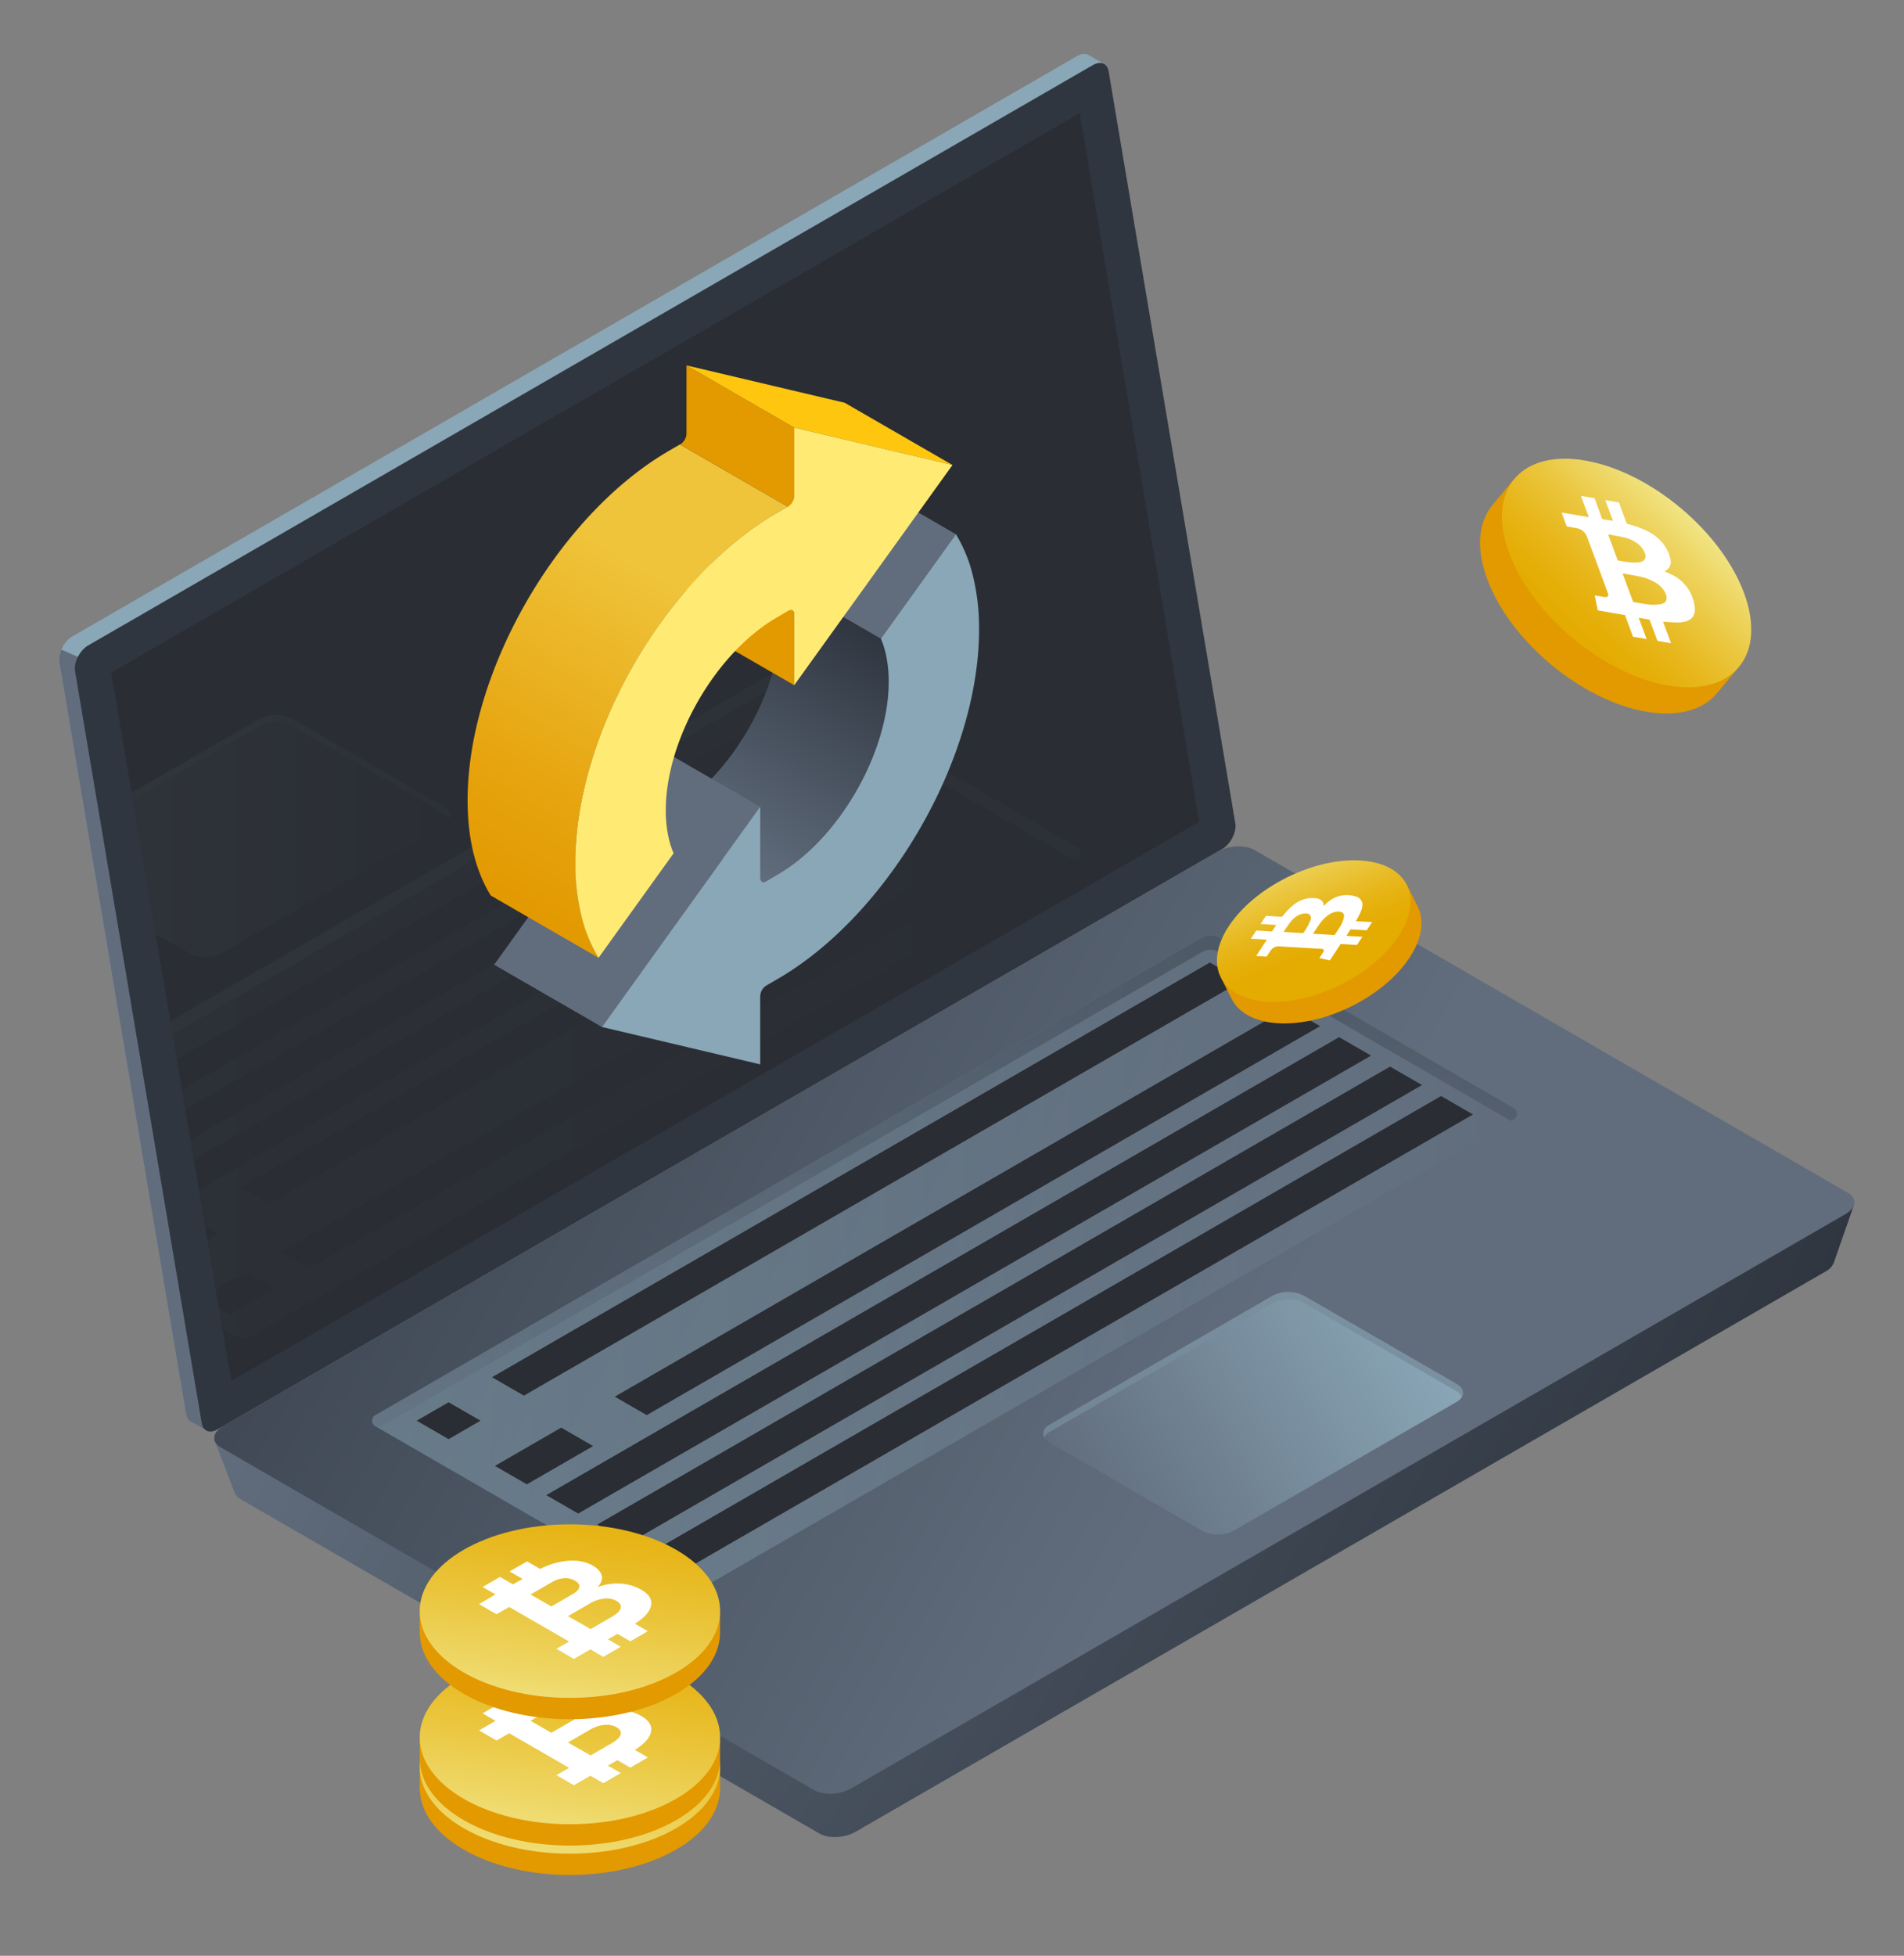 <svg id="Layer_1" data-name="Layer 1" xmlns="http://www.w3.org/2000/svg" xmlns:xlink="http://www.w3.org/1999/xlink" viewBox="0 0 1049.25 1077.26"><rect x="0" y="0" width="1049.25" height="1077.26" fill="#808080" stroke="none"/><defs><style>.cls-1{fill:none;}.cls-2,.cls-23{fill:#8aa7b7;}.cls-21,.cls-3{fill:#616d7d;}.cls-4{fill:#2f3640;}.cls-5{fill:#2a2d33;}.cls-6{fill:url(#New_Gradient_Swatch_copy_9);}.cls-7{fill:url(#New_Gradient_Swatch_copy_9-2);}.cls-16,.cls-8{opacity:0.5;}.cls-8{fill:url(#New_Gradient_Swatch_copy_10);}.cls-11,.cls-15,.cls-17,.cls-9{opacity:0.4;}.cls-9{fill:url(#New_Gradient_Swatch_copy_9-3);}.cls-10{fill:url(#New_Gradient_Swatch_copy_10-2);}.cls-11{fill:url(#New_Gradient_Swatch_copy_10-3);}.cls-12{opacity:0.11;}.cls-13{clip-path:url(#clip-path);}.cls-14{fill:url(#New_Gradient_Swatch_copy_9-4);}.cls-15{fill:url(#New_Gradient_Swatch_copy_10-4);}.cls-16{fill:url(#New_Gradient_Swatch_copy_9-5);}.cls-17{fill:url(#New_Gradient_Swatch_copy_10-5);}.cls-18,.cls-19,.cls-20,.cls-21,.cls-22,.cls-23,.cls-24{fill-rule:evenodd;}.cls-18{fill:url(#New_Gradient_Swatch_copy_9-6);}.cls-19,.cls-25{fill:#e39900;}.cls-20{fill:#ffc610;}.cls-22{fill:url(#linear-gradient);}.cls-24{fill:#ffeb74;}.cls-26{fill:url(#bitcoin-face);}.cls-27{fill:#fff;}.cls-28{fill:url(#bitcoin-face-2);}.cls-29{fill:url(#bitcoin-face-3);}.cls-30{fill:url(#bitcoin-face-4);}.cls-31{fill:url(#bitcoin-face-5);}</style><linearGradient id="New_Gradient_Swatch_copy_9" x1="1903.53" y1="558.2" x2="2530.5" y2="920.18" gradientTransform="translate(-1649.5)" gradientUnits="userSpaceOnUse"><stop offset="0" stop-color="#616d7d"/><stop offset="1" stop-color="#2f3640"/></linearGradient><linearGradient id="New_Gradient_Swatch_copy_9-2" x1="2321.61" y1="786.07" x2="1698.79" y2="426.48" xlink:href="#New_Gradient_Swatch_copy_9"/><linearGradient id="New_Gradient_Swatch_copy_10" x1="205.08" y1="697.9" x2="836.02" y2="697.9" gradientUnits="userSpaceOnUse"><stop offset="0" stop-color="#8aa7b7"/><stop offset="1" stop-color="#616d7d"/></linearGradient><linearGradient id="New_Gradient_Swatch_copy_9-3" x1="520.55" y1="786.49" x2="520.55" y2="515.23" gradientTransform="matrix(1, 0, 0, 1, 0, 0)" xlink:href="#New_Gradient_Swatch_copy_9"/><linearGradient id="New_Gradient_Swatch_copy_10-2" x1="2432.15" y1="725.23" x2="2247.92" y2="831.6" gradientTransform="translate(-1649.5)" xlink:href="#New_Gradient_Swatch_copy_10"/><linearGradient id="New_Gradient_Swatch_copy_10-3" x1="574.9" y1="751.65" x2="806.17" y2="751.65" xlink:href="#New_Gradient_Swatch_copy_10"/><clipPath id="clip-path"><polygon id="SVGID" class="cls-1" points="595 62.31 61.28 370.46 127.47 760.65 660.83 452.71 595 62.31"/></clipPath><linearGradient id="New_Gradient_Swatch_copy_9-4" x1="1666.47" y1="460.42" x2="1897.83" y2="460.42" xlink:href="#New_Gradient_Swatch_copy_9"/><linearGradient id="New_Gradient_Swatch_copy_10-4" x1="17.01" y1="433.65" x2="248.29" y2="433.65" xlink:href="#New_Gradient_Swatch_copy_10"/><linearGradient id="New_Gradient_Swatch_copy_9-5" x1="-35.16" y1="554.34" x2="595.77" y2="554.34" gradientTransform="matrix(1, 0, 0, 1, 0, 0)" xlink:href="#New_Gradient_Swatch_copy_9"/><linearGradient id="New_Gradient_Swatch_copy_10-5" x1="-35.16" y1="507.3" x2="595.77" y2="507.3" xlink:href="#New_Gradient_Swatch_copy_10"/><linearGradient id="New_Gradient_Swatch_copy_9-6" x1="394.5" y1="470.94" x2="468.82" y2="342.2" gradientTransform="matrix(1, 0, 0, 1, 0, 0)" xlink:href="#New_Gradient_Swatch_copy_9"/><linearGradient id="linear-gradient" x1="272.48" y1="494.44" x2="406.13" y2="262.95" gradientUnits="userSpaceOnUse"><stop offset="0" stop-color="#e39900"/><stop offset="0.22" stop-color="#e6a30d"/><stop offset="0.63" stop-color="#edbc30"/><stop offset="0.74" stop-color="#efc33a"/></linearGradient><linearGradient id="bitcoin-face" x1="-4619.21" y1="-1596.41" x2="-4538.16" y2="-1643.2" gradientTransform="translate(3799.02 4209.47) rotate(33.82)" gradientUnits="userSpaceOnUse"><stop offset="0" stop-color="#e4ab00"/><stop offset="0.14" stop-color="#e5ae07"/><stop offset="0.33" stop-color="#e7b61a"/><stop offset="0.56" stop-color="#eac439"/><stop offset="0.82" stop-color="#eed664"/><stop offset="1" stop-color="#f1e586"/></linearGradient><linearGradient id="bitcoin-face-2" x1="-9031.34" y1="-3967.9" x2="-8973.86" y2="-4001.09" gradientTransform="matrix(0.56, -0.83, 0.83, 0.56, 9044.57, -4749.46)" xlink:href="#bitcoin-face"/><linearGradient id="bitcoin-face-3" x1="326.69" y1="885.75" x2="305.09" y2="1035.46" gradientTransform="matrix(1, 0, 0, 1, 0, 0)" xlink:href="#bitcoin-face"/><linearGradient id="bitcoin-face-4" x1="326.69" y1="869.54" x2="305.09" y2="1019.24" gradientTransform="matrix(1, 0, 0, 1, 0, 0)" xlink:href="#bitcoin-face"/><linearGradient id="bitcoin-face-5" x1="326.69" y1="799.96" x2="305.09" y2="949.66" gradientTransform="matrix(1, 0, 0, 1, 0, 0)" xlink:href="#bitcoin-face"/></defs><title>lightning_usecase_1</title><path class="cls-2" d="M672.08,448.57l-69.29-411,5.57-2.34L600,30.39l0,.05c-1.63-1.09-3.92-1-6.45.44L39.85,350.56c-4.54,2.63-8,9.36-7.18,14.07l69.83,414.3a5.19,5.19,0,0,0,2.91,4.22h0l8.19,4.73,1.4-7.64-.46.14L664.89,462.64C669.43,460,672.87,453.28,672.08,448.57Z"/><path class="cls-3" d="M42.94,361.8l-9.1-4a12.49,12.49,0,0,0-1.17,6.86l69.83,414.3a5.19,5.19,0,0,0,2.91,4.22h0l8.19,4.73,1.4-7.64-.46.14,27.85-16.08Z"/><path class="cls-4" d="M673.57,467.62,119.87,787.3c-4.27,2.47-7.93,1-8.69-3.38L41.35,369.61c-.8-4.71,2.64-11.44,7.19-14.07L602.24,35.86c4.28-2.46,7.94-1,8.69,3.39l69.83,414.3C681.56,458.26,678.12,465,673.57,467.62Z"/><polygon class="cls-5" points="595 62.31 61.28 370.46 127.47 760.65 660.83 452.71 595 62.31"/><path class="cls-6" d="M1021.63,663.77l-30.22,15.78-303-174.94c-5.07-2.92-13.92-2.56-19.77.82L146.05,807.15c-5-2.8-27.8-13.76-27.8-13.76l11.06,28.82,0,0a6.59,6.59,0,0,0,3.09,3.43l319.12,184.24c5.07,2.93,13.93,2.56,19.78-.82l534.77-308.75a9.48,9.48,0,0,0,4.49-4.77l0,0Z"/><path class="cls-7" d="M1017,668.74,468.89,985.16c-6,3.47-15.08,3.84-20.27.84L121.56,797.18c-5.19-3-4.54-8.24,1.46-11.7L671.09,469.05c6-3.47,15.07-3.84,20.27-.84l327,188.82C1023.61,660,1023,665.27,1017,668.74Z"/><path class="cls-8" d="M206.83,779.49l455.45-263a9.8,9.8,0,0,1,9.81,0l162.18,93.83a3.5,3.5,0,0,1,0,6.06L379,879.27a9.82,9.82,0,0,1-9.81,0l-162.4-93.72A3.5,3.5,0,0,1,206.83,779.49Z"/><path class="cls-9" d="M206.83,785.55l1.63.94,453.82-262a9.8,9.8,0,0,1,9.81,0l160.55,92.89,1.63-.94a3.5,3.5,0,0,0,0-6.06L672.09,516.55a9.8,9.8,0,0,0-9.81,0l-455.45,263A3.5,3.5,0,0,0,206.83,785.55Z"/><polygon class="cls-5" points="684.33 540.31 288.71 768.72 271.12 758.57 666.74 530.15 684.33 540.31"/><polygon class="cls-5" points="727.45 565.21 356.38 779.45 338.79 769.29 709.86 555.05 727.45 565.21"/><polygon class="cls-5" points="755.54 581.43 318.64 833.67 301.05 823.52 737.95 571.27 755.54 581.43"/><polygon class="cls-5" points="783.63 597.64 346.73 849.89 329.14 839.73 766.04 587.49 783.63 597.64"/><polygon class="cls-5" points="811.72 613.86 374.82 866.11 357.23 855.95 794.13 603.7 811.72 613.86"/><polygon class="cls-5" points="264.81 782.52 247.21 792.68 229.62 782.52 247.21 772.37 264.81 782.52"/><polygon class="cls-5" points="326.85 796.5 290.34 817.58 272.75 807.42 309.26 786.34 326.85 796.5"/><path class="cls-10" d="M679.81,843.13l122.81-70.9c4.8-2.78,4.8-7.27,0-10l-84-48.48c-4.8-2.77-12.58-2.77-17.38,0l-122.81,70.9c-4.8,2.77-4.8,7.26,0,10l84,48.49C667.23,845.9,675,845.9,679.81,843.13Z"/><path class="cls-11" d="M578.45,788.71l122.81-70.9c4.8-2.77,12.58-2.77,17.38,0l84,48.49a7.54,7.54,0,0,1,3,3c1.26-2.42.3-5.15-3-7.07l-84-48.48c-4.8-2.77-12.58-2.77-17.38,0l-122.81,70.9c-3.31,1.91-4.28,4.64-3,7.07A7.58,7.58,0,0,1,578.45,788.71Z"/><g class="cls-12"><g class="cls-13"><path class="cls-4" d="M671.63,468.4,123.56,784.83c-6,3.46-15.07,3.84-20.27.84l-327-188.83c-5.2-3-4.55-8.24,1.45-11.7L325.76,268.71c6-3.46,15.08-3.84,20.27-.84L673.09,456.69C678.28,459.69,677.63,464.93,671.63,468.4Z"/><path class="cls-14" d="M121.93,525.13l122.8-70.9c4.8-2.77,4.8-7.27,0-10l-84-48.48c-4.8-2.77-12.59-2.77-17.39,0l-122.8,70.9c-4.8,2.77-4.8,7.26,0,10l84,48.49C109.35,527.9,117.13,527.9,121.93,525.13Z"/><path class="cls-15" d="M20.57,470.71l122.8-70.9c4.8-2.77,12.59-2.77,17.39,0l84,48.49a7.54,7.54,0,0,1,3,3c1.27-2.42.3-5.15-3-7.07l-84-48.48c-4.8-2.77-12.59-2.77-17.39,0l-122.8,70.9c-3.32,1.91-4.29,4.65-3,7.07A7.62,7.62,0,0,1,20.57,470.71Z"/><path class="cls-16" d="M-33.42,635.93,422,373a9.8,9.8,0,0,1,9.81,0L594,466.82a3.49,3.49,0,0,1,0,6.05L138.79,735.7a9.8,9.8,0,0,1-9.8,0L-33.42,642A3.5,3.5,0,0,1-33.42,635.93Z"/><path class="cls-17" d="M-33.42,642l1.64.94L422,380.92a9.82,9.82,0,0,1,9.81,0L592.4,473.81l1.62-.94a3.49,3.49,0,0,0,0-6.05L431.84,373a9.8,9.8,0,0,0-9.81,0L-33.42,635.93A3.5,3.5,0,0,0-33.42,642Z"/><polygon class="cls-5" points="551.58 460.42 154.81 689.5 170.53 698.57 567.3 469.49 551.58 460.42"/><polygon class="cls-5" points="509.78 436.28 132.65 654.01 148.37 663.09 525.5 445.36 509.78 436.28"/><polygon class="cls-5" points="104.49 670.27 69.27 690.61 84.98 699.68 120.21 679.35 104.49 670.27"/><polygon class="cls-5" points="135.6 700.59 111.07 714.75 126.79 723.82 151.32 709.66 135.6 700.59"/><polygon class="cls-5" points="483.58 421.16 43.07 675.49 58.79 684.56 499.3 430.23 483.58 421.16"/><polygon class="cls-5" points="457.39 406.03 16.88 660.36 32.59 669.44 473.11 415.11 457.39 406.03"/><polygon class="cls-5" points="431.19 390.91 -9.32 645.24 6.4 654.31 446.91 399.98 431.19 390.91"/></g></g><polygon class="cls-18" points="428.97 327.06 429.29 328.72 429.57 330.4 429.8 332.11 429.99 333.86 430.15 335.63 430.25 337.44 430.32 339.27 430.34 341.14 430.26 344.81 430.02 348.53 429.64 352.28 429.1 356.07 428.42 359.86 427.61 363.7 426.65 367.53 425.55 371.36 424.34 375.2 422.99 379.02 421.53 382.83 419.94 386.61 418.25 390.37 416.44 394.09 414.52 397.76 412.51 401.39 410.39 404.95 408.18 408.45 405.88 411.89 403.5 415.25 401.02 418.52 398.47 421.71 395.85 424.81 393.14 427.8 390.37 430.67 387.54 433.44 384.64 436.09 381.69 438.6 378.69 440.98 375.64 443.22 372.54 445.3 369.4 447.23 362.85 451.08 362.82 451.09 359.53 449.19 359.52 449.2 362.81 451.1 362.19 451.38 361.58 451.53 361.01 451.5 360.53 451.32 419.93 485.63 420.42 485.81 420.98 485.82 421.6 485.68 422.26 485.37 428.8 481.53 431.94 479.6 435.04 477.51 438.09 475.27 441.1 472.9 444.05 470.38 446.94 467.75 449.78 464.97 452.55 462.09 455.25 459.1 457.87 456.01 460.43 452.83 462.9 449.55 465.29 446.19 467.6 442.75 469.8 439.25 471.91 435.68 473.92 432.05 475.84 428.38 477.65 424.66 479.35 420.91 480.93 417.12 482.4 413.31 483.74 409.49 484.96 405.66 486.05 401.82 487.01 397.99 487.83 394.17 488.5 390.36 489.05 386.58 489.43 382.82 489.67 379.11 489.74 375.44 489.72 373.58 489.66 371.73 489.55 369.94 489.4 368.15 489.2 366.41 488.98 364.69 488.69 363.01 488.38 361.36 488.1 360.09 487.79 358.83 487.46 357.6 487.11 356.39 486.73 355.21 486.31 354.06 485.88 352.91 485.43 351.79 426.02 317.5 426.47 318.61 426.91 319.75 427.31 320.92 427.69 322.11 428.06 323.31 428.38 324.53 428.69 325.79 428.97 327.06"/><path class="cls-19" d="M437.69,338.32h0l-.06-.72-.21-.6-.3-.48-.41-.31-59.4-34.31.4.33.31.47.2.59.07.73v0h0v39.12l59.41,34.29V338.32ZM375,244.65l-.28.15,59.4,34.3.29-.15.66-.46.62-.59.57-.68.5-.74.39-.81.31-.82.19-.83.07-.81V235.56l-59.41-34.3v37.66l-.07.8-.19.84-.31.82-.4.79-.48.76-.57.68-.62.58Z"/><polygon class="cls-20" points="524.91 256.15 465.5 221.85 378.28 201.26 437.69 235.56 524.91 256.15"/><polygon class="cls-21" points="329.84 451.33 285 513.71 272.31 531.37 331.71 565.66 344.41 548 389.25 485.63 389.28 485.58 389.31 485.54 389.35 485.49 389.39 485.44 389.43 485.39 389.46 485.34 389.49 485.3 389.54 485.24 418.93 444.37 359.52 410.07 330.14 450.95 330.09 451 330.06 451.05 330.02 451.1 329.99 451.14 329.94 451.19 329.91 451.24 329.87 451.29 329.84 451.33"/><polygon class="cls-21" points="526.78 294.25 467.38 259.96 426.02 317.5 485.43 351.79 526.78 294.25"/><polygon class="cls-22" points="368.5 248.39 365.64 250.1 362.8 251.87 359.97 253.71 357.17 255.63 354.39 257.62 351.62 259.68 348.87 261.79 346.16 263.98 343.46 266.21 340.79 268.52 338.15 270.88 335.54 273.3 332.94 275.77 330.38 278.31 327.85 280.89 325.34 283.53 322.88 286.21 320.43 288.94 318.03 291.72 315.65 294.55 313.32 297.42 311.01 300.32 308.75 303.27 306.51 306.27 304.32 309.3 302.17 312.36 300.06 315.46 297.98 318.59 295.96 321.75 293.97 324.95 292.01 328.17 290.11 331.43 288.26 334.7 286.45 337.99 284.69 341.31 282.97 344.67 281.3 348.03 279.68 351.41 278.11 354.81 276.6 358.23 275.12 361.65 273.71 365.09 272.34 368.54 271.05 372 269.79 375.47 268.59 378.94 267.46 382.42 266.38 385.9 265.36 389.38 264.4 392.87 263.5 396.36 262.65 399.83 261.88 403.31 261.16 406.78 260.51 410.24 259.92 413.7 259.4 417.14 258.95 420.57 258.57 423.98 258.25 427.4 258 430.78 257.82 434.14 257.71 437.5 257.68 440.82 257.69 442.91 257.73 444.98 257.81 447.04 257.91 449.06 258.03 451.08 258.19 453.05 258.38 455.02 258.6 456.95 258.85 458.86 259.12 460.76 259.41 462.63 259.75 464.47 260.1 466.29 260.5 468.08 260.9 469.85 261.35 471.59 262.2 474.58 263.12 477.5 264.13 480.34 265.22 483.09 266.4 485.76 267.67 488.35 269.01 490.85 270.44 493.26 329.84 527.56 328.42 525.15 327.07 522.64 325.81 520.05 324.63 517.39 323.53 514.63 322.53 511.8 321.6 508.89 320.75 505.89 320.31 504.15 319.9 502.38 319.51 500.59 319.16 498.77 318.82 496.93 318.52 495.05 318.25 493.16 318.01 491.25 317.79 489.31 317.6 487.36 317.44 485.37 317.32 483.36 317.22 481.33 317.14 479.29 317.09 477.21 317.08 475.13 317.11 471.79 317.23 468.45 317.41 465.08 317.66 461.69 317.98 458.28 318.36 454.87 318.81 451.43 319.33 447.99 319.92 444.54 320.57 441.08 321.28 437.62 322.06 434.13 322.9 430.65 323.8 427.17 324.76 423.69 325.78 420.19 326.87 416.71 328 413.25 329.19 409.76 330.45 406.3 331.75 402.83 333.12 399.39 334.53 395.95 336 392.51 337.52 389.1 339.09 385.71 340.7 382.33 342.38 378.97 344.09 375.62 345.86 372.3 347.66 369 349.52 365.72 351.42 362.48 353.37 359.25 355.36 356.06 357.4 352.89 359.46 349.76 361.58 346.66 363.72 343.59 365.92 340.56 368.15 337.57 370.41 334.63 372.72 331.71 375.06 328.84 377.44 326.02 379.84 323.25 382.28 320.51 384.75 317.82 387.26 315.19 389.79 312.61 392.34 310.08 394.94 307.6 397.55 305.18 400.2 302.82 402.87 300.51 405.56 298.28 408.29 296.1 411.02 293.97 413.8 291.93 416.57 289.94 419.39 288.01 422.2 286.16 425.05 284.39 427.92 282.68 434.09 279.1 374.69 244.8 368.5 248.39"/><path class="cls-23" d="M526.79,294.25l-41.36,57.54a50.22,50.22,0,0,1,2.95,9.57,69.72,69.72,0,0,1,1.36,14.08c0,19.46-6.81,41.05-17.83,60.24s-26.25,36-43.11,45.85l-6.54,3.84c-1.82,1.07-3.3.23-3.33-1.85v0h0V444.36l-29.39,40.88-.29.38L344.41,548l-12.7,17.66,87.22,20.59V548.6a7.3,7.3,0,0,1,3.31-5.73l.28-.16,6.18-3.58c30.63-17.81,58.34-48.23,78.4-83s32.44-74,32.44-109.4a120.74,120.74,0,0,0-3.68-30.77A79.92,79.92,0,0,0,526.79,294.25Z"/><path class="cls-24" d="M329.84,527.56,371.2,470a49.2,49.2,0,0,1-2.95-9.56,69,69,0,0,1-1.37-14.08c0-19.46,6.81-41.05,17.83-60.24s26.25-36,43.11-45.85l6.53-3.84c1.82-1.07,3.31-.23,3.32,1.86v0h0v39.12l29.39-40.87c.11-.15.21-.28.32-.41l44.82-62.36,12.69-17.65-87.22-20.59v37.66a7.3,7.3,0,0,1-3.31,5.72l-.29.16-6.17,3.58c-30.63,17.8-58.35,48.23-78.4,83s-32.44,74-32.44,109.41a121.07,121.07,0,0,0,3.67,30.76A79.94,79.94,0,0,0,329.84,527.56Z"/><path class="cls-25" d="M958.29,367.25l-11.87,14.31c-7.54,9.3-21.2,13.52-39.15,10.46-35.76-6.1-75-38.79-87.7-73-6.37-17.2-4.82-31.51,2.85-40.72l11.8-14.23,2.95,2.44c7.23-2.83,16.34-3.56,27-1.75,35.76,6.09,75,38.78,87.71,73,3.75,10.13,4.75,19.26,3.38,26.94Z"/><ellipse class="cls-26" cx="896.33" cy="315.56" rx="46.59" ry="80.69" transform="translate(78.57 799.56) rotate(-50.01)"/><path class="cls-27" d="M920.89,354.29,913.38,353,909,341.27c-1.91-.33-3.76-.65-5.61-.95-.44-.08-.22.28-.13.53L907.43,352l-7.51-1.29-4.43-11.94-14.93-2.55c-.08-.13-.12-.18-.13-.21-.51-2.57-1-5.13-1.55-7.7-.08-.39.18-.32.46-.27l4.6.78c2.1.36,2.75-.45,2-2.48q-5.7-15.43-11.42-30.85a7.22,7.22,0,0,0-5.18-4.47c-1.25-.27-2.48-.47-3.71-.7l-2.25-.39-2.82-7.62,15,2.55-4.34-11.73,7.51,1.28c1.35,3.66,2.71,7.31,4,11a.86.86,0,0,0,.8.66c1.28.17,2.57.39,3.86.59l1.41.24c0-.16,0-.19,0-.23q-2.07-5.61-4.15-11.21l7.51,1.28c.08.24.16.49.25.73q1.83,5,3.67,9.91c.42,1.14.42,1.13,1.68,1.47a48.23,48.23,0,0,1,10.53,3.94,24.4,24.4,0,0,1,8.61,7.18,21.89,21.89,0,0,1,3.31,6.66c1.11,3.74.34,6.31-2.37,7.67l-.63.3.46.24c1.46.68,2.94,1.27,4.38,2.06a22.4,22.4,0,0,1,8.51,7.86,22.92,22.92,0,0,1,3.37,9.52c.29,2.62-.18,4.8-1.76,6.27-1.8,1.67-4.48,2.26-7.51,2.31-2.41,0-5-.22-7.53-.39-.54,0-.64.11-.42.64.39.95.71,1.9,1.06,2.85C918.8,348.71,919.85,351.5,920.89,354.29ZM900,331.58c2.32.39,4.53.82,6.71,1.13a24.9,24.9,0,0,0,8.24.11c1.55-.32,2.92-.86,3.34-2.31.81-2.83-1.71-7-5.73-9.45a27.6,27.6,0,0,0-8.67-3.44c-3-.63-5.94-1.09-8.92-1.67-.65-.13-.77,0-.53.65,1.78,4.75,3.53,9.5,5.29,14.24Zm-11.16-30.13q1.23,3.32,2.45,6.63c.13.34.23.58.72.67,3.8.71,7.56,1.35,10.91,1,1.74-.16,3.07-.78,3.67-2.1.91-2-1.12-6-4.15-8.25A19.73,19.73,0,0,0,895,296c-2.78-.67-5.49-1.08-8.23-1.62-.53-.11-.51.12-.35.54C887.24,297.12,888,299.28,888.84,301.45Z"/><path class="cls-25" d="M775.25,487.31l5.9,11.79c3.89,7.55,2.74,17.62-4.37,28.4-14.17,21.48-46.59,37.65-72.44,36.12-13-.77-21.84-5.87-25.63-13.47l-5.87-11.73,2.43-1.21c.22-5.5,2.35-11.63,6.55-18,14.16-21.48,46.59-37.64,72.43-36.11,7.65.45,13.86,2.41,18.46,5.49Z"/><ellipse class="cls-28" cx="724.01" cy="512.79" rx="57.23" ry="33.04" transform="translate(-152.25 373.78) rotate(-26.29)"/><path class="cls-27" d="M756.16,507.89l-3,4.52-8.87-.53c-.75,1.15-1.49,2.26-2.21,3.37-.18.27.11.23.3.24l8.42.49-3,4.51-9-.53-5.92,9-.17,0-5.44-1.19c-.28-.06-.16-.21,0-.38l1.81-2.76c.83-1.26.49-1.91-1-2l-23.29-1.38a5.1,5.1,0,0,0-4.38,2.08c-.53.74-1,1.48-1.52,2.21l-.89,1.35-5.75-.34,5.93-9-8.86-.52,3-4.51,8.27.5a.6.6,0,0,0,.65-.33c.48-.78,1-1.56,1.49-2.34l.56-.84c-.1,0-.12-.06-.15-.06l-8.47-.51,3-4.51.55.05,7.48.45c.85.05.85.05,1.43-.68a33.88,33.88,0,0,1,5.56-5.71,17.25,17.25,0,0,1,7.12-3.54,15.42,15.42,0,0,1,5.27-.25c2.74.34,4.2,1.58,4.3,3.72,0,.15,0,.3,0,.5a3.34,3.34,0,0,1,.29-.23c.86-.76,1.66-1.55,2.59-2.25a15.69,15.69,0,0,1,7.52-3.29,16.31,16.31,0,0,1,7.15.53,5,5,0,0,1,3.56,2.93c.58,1.64.2,3.55-.63,5.53-.67,1.58-1.57,3.19-2.41,4.78-.18.34-.11.45.29.46.74,0,1.44.08,2.16.12ZM735.45,515c.92-1.39,1.83-2.71,2.65-4a17.72,17.72,0,0,0,2.43-5.33c.23-1.09.27-2.14-.55-2.82-1.6-1.33-5-.89-7.77,1a19.83,19.83,0,0,0-4.71,4.65c-1.26,1.77-2.4,3.55-3.63,5.31-.27.4-.21.51.27.54,3.6.19,7.18.41,10.76.63Zm-22.74-1.35,5,.3a.6.6,0,0,0,.65-.27,29.4,29.4,0,0,0,3.77-6.79,2.89,2.89,0,0,0-.31-3c-1.06-1.17-4.21-1-6.54.34a14,14,0,0,0-4.33,3.86c-1.23,1.61-2.27,3.25-3.4,4.88-.22.31-.07.37.25.38Z"/><path class="cls-25" d="M396.8,986.26c0-.74,0-1.49,0-2.23v-9.34H231.31v12h.08c.72,11.65,8.75,23.17,24.15,32.06,32.33,18.67,84.74,18.67,117.07,0,15.4-8.89,23.43-20.41,24.15-32.06h0Z"/><ellipse class="cls-29" cx="314.07" cy="973.2" rx="82.78" ry="47.8"/><path class="cls-27" d="M341.73,958.05a29.25,29.25,0,0,0-12.51,2q3.06-3.06,2.39-6.25t-4.86-5.61q-6-3.48-14.56-2.63A41.52,41.52,0,0,0,297.67,950l-7.21-4.15-9.63,5.56,7.12,4.1-5.26,3-7.12-4.11L265.94,960l7.12,4.11L264,969.35l9.63,5.56,7-4,33,19.07-7,4,9.63,5.56,9.09-5.24,7.12,4.11,9.63-5.57-7.12-4.1,5.26-3,7.12,4.11,9.63-5.56-7.16-4.13q7.55-4.75,8.83-9.54,1.41-5.3-5.31-9.18A25.74,25.74,0,0,0,341.73,958.05Zm-49.33,6,11.65-6.72a14.66,14.66,0,0,1,6.68-2.22,10.46,10.46,0,0,1,6.09,1.31c1.84,1.06,2.64,2.26,2.39,3.58s-1.49,2.63-3.73,3.92l-11.65,6.73ZM342,971.63q-.7,2.36-4.89,4.77l-11.65,6.72L313,976l11.65-6.72a20.06,20.06,0,0,1,8.14-2.89,11,11,0,0,1,6.87,1.21C341.67,968.71,342.43,970.06,342,971.63Z"/><path class="cls-25" d="M396.8,970.05c0-.75,0-1.49,0-2.24v-9.34H231.31v12h.08c.72,11.65,8.75,23.17,24.15,32.06,32.33,18.67,84.74,18.67,117.07,0,15.4-8.9,23.43-20.42,24.15-32.07h0Z"/><ellipse class="cls-30" cx="314.07" cy="956.99" rx="82.78" ry="47.8"/><path class="cls-27" d="M341.73,941.83a29.41,29.41,0,0,0-12.51,2q3.06-3.06,2.39-6.26t-4.86-5.6q-6-3.5-14.56-2.63a41.11,41.11,0,0,0-14.52,4.43l-7.21-4.16-9.63,5.56,7.12,4.11-5.26,3-7.12-4.11-9.63,5.56,7.12,4.11L264,953.13l9.63,5.56,7-4,33,19.06-7,4,9.63,5.56,9.09-5.25,7.12,4.11,9.63-5.56L335,972.51l5.26-3,7.12,4.11L357,968l-7.16-4.13q7.55-4.75,8.83-9.53,1.41-5.31-5.31-9.19A25.87,25.87,0,0,0,341.73,941.83Zm-49.33,6,11.65-6.73a14.91,14.91,0,0,1,6.68-2.22,10.46,10.46,0,0,1,6.09,1.31q2.76,1.6,2.39,3.58c-.25,1.33-1.49,2.63-3.73,3.93l-11.65,6.72ZM342,955.41q-.7,2.36-4.89,4.77l-11.65,6.73L313,959.75,324.66,953a20.06,20.06,0,0,1,8.14-2.89,11.14,11.14,0,0,1,6.87,1.21Q342.67,953.07,342,955.41Z"/><path class="cls-25" d="M396.8,900.47c0-.75,0-1.49,0-2.24V888.9H231.31v12h.08c.72,11.64,8.75,23.17,24.15,32.06,32.33,18.66,84.74,18.66,117.07,0,15.4-8.89,23.43-20.42,24.15-32.06h0Z"/><ellipse class="cls-31" cx="314.07" cy="887.41" rx="82.78" ry="47.8"/><path class="cls-27" d="M341.73,872.25a29.41,29.41,0,0,0-12.51,2c2-2,2.84-4.13,2.39-6.25s-2.07-4-4.86-5.61q-6-3.49-14.56-2.63a41.52,41.52,0,0,0-14.52,4.43L290.46,860l-9.63,5.56,7.12,4.11-5.26,3-7.12-4.11-9.63,5.56,7.12,4.11L264,883.56l9.63,5.56,7-4,33,19.06-7,4,9.63,5.56,9.09-5.25,7.12,4.11,9.63-5.56L335,902.93l5.26-3,7.12,4.1,9.63-5.56-7.16-4.13q7.55-4.74,8.83-9.53c.94-3.53-.83-6.6-5.31-9.18A25.75,25.75,0,0,0,341.73,872.25Zm-49.33,6,11.65-6.73a14.91,14.91,0,0,1,6.68-2.22,10.39,10.39,0,0,1,6.09,1.32q2.76,1.59,2.39,3.58t-3.73,3.92l-11.65,6.73ZM342,885.84q-.7,2.34-4.89,4.76l-11.65,6.73L313,890.17l11.65-6.73a20.21,20.21,0,0,1,8.14-2.89,11.14,11.14,0,0,1,6.87,1.21Q342.67,883.48,342,885.84Z"/></svg>